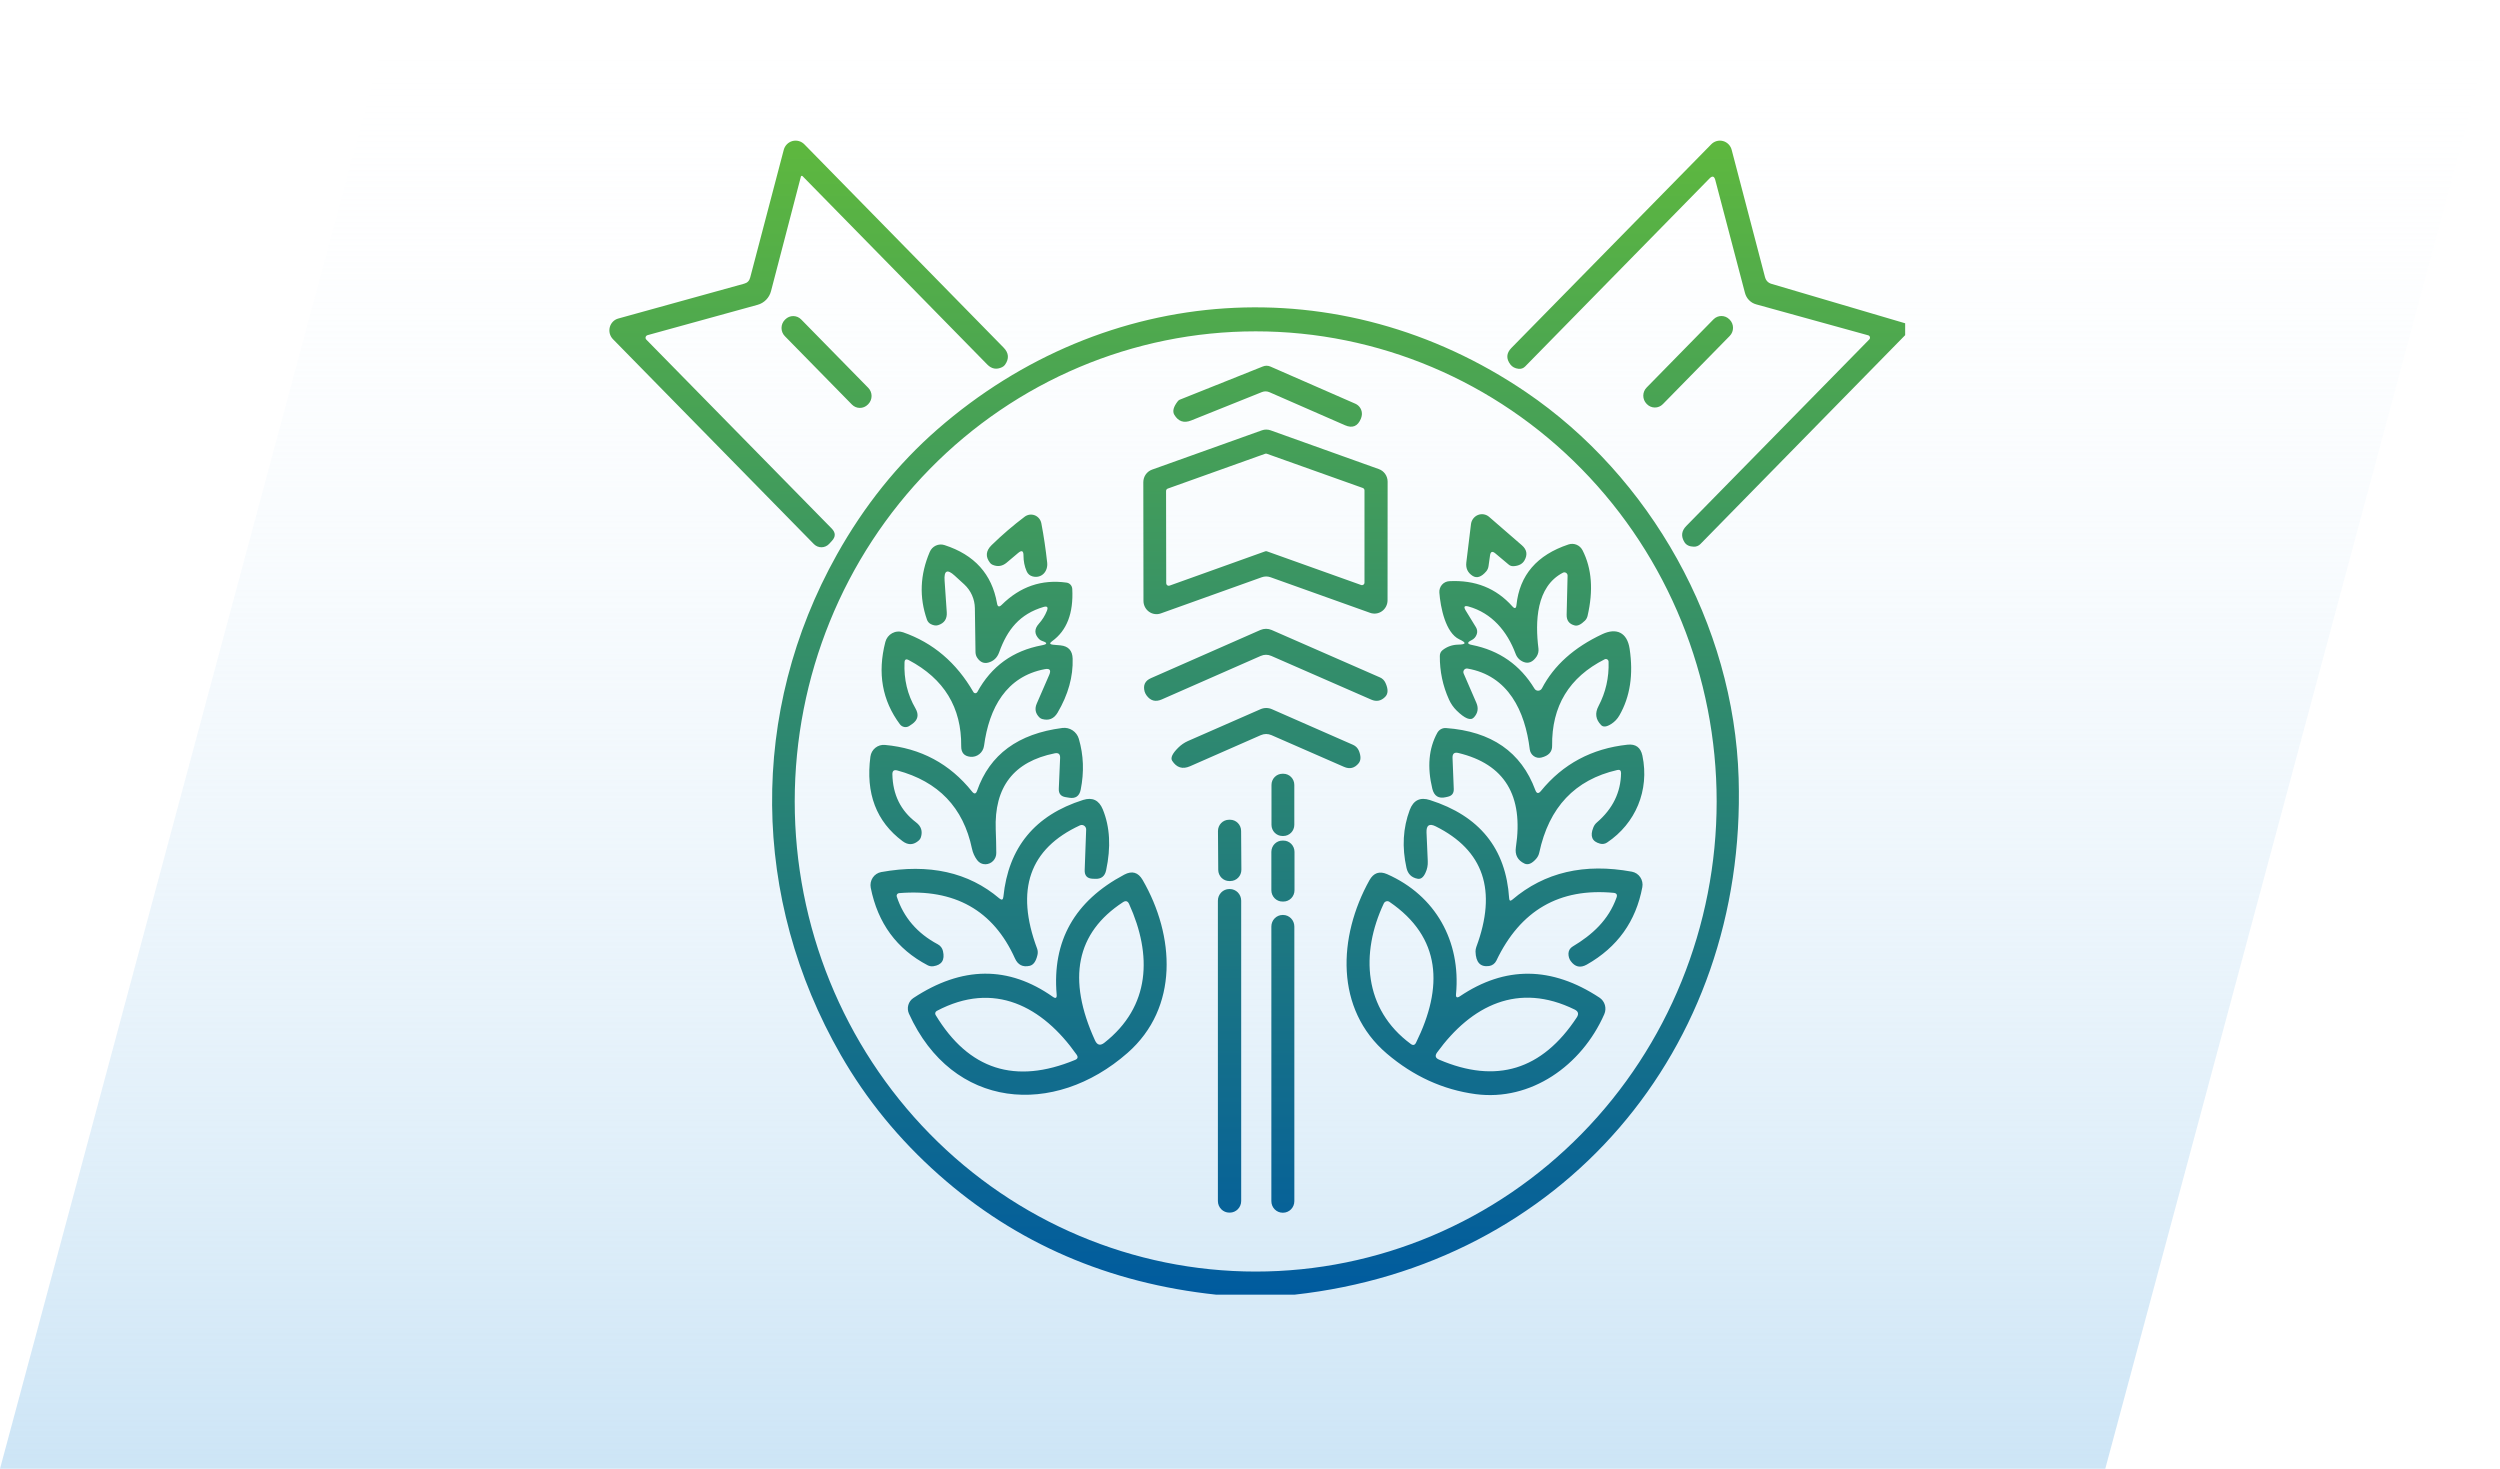 <svg width="160" height="94" viewBox="0 0 160 94" fill="none" xmlns="http://www.w3.org/2000/svg">
<path d="M134.737 94L-1.52588e-05 94L25.263 3.47972e-06L160 1.52588e-05L134.737 94Z" fill="url(#paint0_linear_1933_150)"/>
<path fill-rule="evenodd" clip-rule="evenodd" d="M49.345 18.632L51.258 11.298C51.261 11.288 51.266 11.278 51.273 11.271C51.281 11.263 51.291 11.258 51.301 11.255C51.312 11.253 51.323 11.253 51.334 11.256C51.345 11.259 51.355 11.265 51.363 11.273L63.187 23.331C63.465 23.614 63.781 23.67 64.136 23.498C64.212 23.461 64.273 23.41 64.32 23.346C64.595 22.954 64.565 22.587 64.23 22.246L51.477 9.235C51.379 9.136 51.257 9.064 51.123 9.028C50.99 8.991 50.849 8.991 50.716 9.027C50.583 9.063 50.461 9.134 50.364 9.232C50.266 9.331 50.196 9.455 50.16 9.59L48.013 17.76C47.96 17.97 47.831 18.102 47.625 18.156L39.569 20.386C39.438 20.421 39.32 20.491 39.224 20.589C39.129 20.687 39.061 20.808 39.026 20.942C38.991 21.075 38.991 21.216 39.026 21.349C39.062 21.483 39.13 21.605 39.226 21.704L52.093 34.826C52.158 34.89 52.234 34.941 52.318 34.975C52.401 35.01 52.491 35.026 52.581 35.025C52.671 35.024 52.76 35.004 52.843 34.967C52.926 34.93 53 34.877 53.063 34.811L53.236 34.623C53.488 34.356 53.487 34.091 53.231 33.828L41.363 21.734C41.342 21.713 41.327 21.687 41.32 21.659C41.313 21.63 41.313 21.6 41.321 21.571C41.329 21.542 41.345 21.516 41.366 21.495C41.387 21.473 41.414 21.458 41.443 21.45L48.485 19.509C48.692 19.452 48.881 19.341 49.032 19.187C49.183 19.033 49.291 18.841 49.345 18.632ZM121.93 21.45V20.69L113.387 18.171C113.161 18.106 113.019 17.959 112.959 17.73L110.827 9.59C110.792 9.455 110.722 9.331 110.625 9.233C110.528 9.134 110.407 9.063 110.274 9.027C110.142 8.991 110.002 8.991 109.87 9.028C109.737 9.064 109.617 9.136 109.52 9.235L96.732 22.266C96.404 22.6 96.382 22.955 96.667 23.33C96.787 23.486 96.961 23.577 97.189 23.604C97.265 23.613 97.342 23.605 97.414 23.58C97.487 23.554 97.552 23.512 97.607 23.457L109.411 11.419C109.59 11.237 109.712 11.271 109.778 11.521L111.677 18.743C111.722 18.919 111.812 19.08 111.938 19.209C112.064 19.338 112.221 19.431 112.393 19.478L119.565 21.46C119.591 21.467 119.615 21.481 119.634 21.5C119.653 21.52 119.667 21.544 119.674 21.571C119.681 21.598 119.681 21.626 119.674 21.653C119.667 21.68 119.653 21.704 119.634 21.724L107.92 33.665C107.612 33.979 107.573 34.324 107.805 34.699C107.921 34.885 108.12 34.981 108.402 34.988C108.48 34.991 108.558 34.978 108.631 34.949C108.704 34.92 108.769 34.876 108.824 34.821L121.93 21.45ZM82.844 82.86H77.844C70.946 82.126 65.026 79.568 60.086 75.186C57.545 72.932 55.454 70.378 53.814 67.522C48.063 57.502 47.919 45.566 53.56 35.495C55.31 32.369 57.454 29.698 59.992 27.481C70.777 18.074 85.771 17.025 97.655 25.089C105.612 30.487 110.975 39.94 111.273 49.813C111.8 67.264 99.856 80.984 82.844 82.86ZM109.866 51.293C109.866 43.313 106.758 35.661 101.225 30.019C95.692 24.376 88.188 21.206 80.364 21.206C72.539 21.206 65.035 24.376 59.503 30.019C53.97 35.661 50.862 43.313 50.862 51.293C50.862 59.272 53.97 66.925 59.503 72.567C65.035 78.21 72.539 81.38 80.364 81.38C88.188 81.38 95.692 78.21 101.225 72.567C106.758 66.925 109.866 59.272 109.866 51.293ZM51.275 20.444L55.57 24.823C55.851 25.11 55.851 25.576 55.57 25.863L55.542 25.891C55.26 26.178 54.804 26.178 54.523 25.891L50.228 21.512C49.947 21.224 49.947 20.759 50.228 20.472L50.256 20.444C50.538 20.157 50.994 20.157 51.275 20.444ZM110.703 20.461L110.681 20.44C110.4 20.153 109.944 20.153 109.662 20.44L105.382 24.805C105.1 25.092 105.1 25.557 105.382 25.844L105.403 25.866C105.684 26.153 106.141 26.153 106.422 25.866L110.703 21.5C110.984 21.213 110.984 20.748 110.703 20.461ZM81.25 25.103L86.081 27.216C86.555 27.423 86.893 27.284 87.095 26.801C87.128 26.72 87.15 26.635 87.16 26.547C87.173 26.401 87.14 26.253 87.065 26.125C86.99 25.998 86.877 25.897 86.742 25.838L81.31 23.461C81.147 23.39 80.983 23.388 80.818 23.456L75.495 25.584C75.452 25.604 75.415 25.634 75.385 25.671C75.1 26.032 75.024 26.325 75.157 26.547C75.412 26.973 75.77 27.095 76.23 26.912L80.763 25.093C80.925 25.029 81.088 25.032 81.25 25.103ZM80.756 36.943L74.29 39.259C74.164 39.304 74.03 39.317 73.898 39.297C73.766 39.278 73.641 39.227 73.532 39.148C73.424 39.069 73.335 38.965 73.274 38.844C73.213 38.723 73.182 38.589 73.182 38.453L73.172 30.856C73.173 30.679 73.227 30.508 73.328 30.364C73.428 30.221 73.57 30.113 73.734 30.055L80.761 27.541C80.941 27.476 81.138 27.476 81.318 27.541L88.251 30.024C88.413 30.083 88.554 30.191 88.654 30.335C88.754 30.478 88.807 30.649 88.808 30.825L88.803 38.418C88.803 38.554 88.771 38.688 88.71 38.809C88.649 38.929 88.561 39.034 88.453 39.112C88.344 39.191 88.219 39.243 88.087 39.262C87.955 39.281 87.82 39.268 87.694 39.224L81.313 36.943C81.133 36.878 80.936 36.878 80.756 36.943ZM80.975 35.285C81.01 35.272 81.049 35.272 81.084 35.285L87.113 37.44C87.137 37.449 87.163 37.452 87.188 37.448C87.213 37.445 87.238 37.435 87.259 37.42C87.279 37.405 87.297 37.386 87.308 37.362C87.32 37.339 87.327 37.314 87.327 37.288V31.388C87.328 31.354 87.318 31.32 87.299 31.292C87.281 31.264 87.254 31.242 87.222 31.231L81.079 29.041C81.044 29.028 81.005 29.028 80.97 29.041L74.733 31.271C74.701 31.283 74.674 31.305 74.655 31.333C74.637 31.361 74.627 31.394 74.628 31.428L74.638 37.328C74.638 37.354 74.644 37.38 74.656 37.403C74.668 37.426 74.685 37.446 74.706 37.461C74.727 37.476 74.751 37.485 74.777 37.489C74.802 37.492 74.828 37.489 74.852 37.48L80.975 35.285ZM64.425 36.011L65.165 35.387C65.394 35.195 65.506 35.251 65.503 35.555C65.503 35.913 65.569 36.246 65.702 36.553C65.778 36.732 65.909 36.845 66.094 36.893C66.671 37.035 67.084 36.563 67.019 36.001C66.923 35.129 66.799 34.292 66.646 33.492C66.624 33.377 66.574 33.27 66.501 33.181C66.427 33.091 66.333 33.022 66.226 32.98C66.119 32.938 66.004 32.924 65.89 32.94C65.777 32.956 65.669 33.001 65.578 33.071C64.842 33.625 64.136 34.232 63.46 34.891C63.089 35.255 63.058 35.634 63.366 36.026C63.402 36.073 63.449 36.11 63.505 36.138C63.836 36.289 64.143 36.247 64.425 36.011ZM95.361 35.556L95.266 36.23C95.25 36.352 95.2 36.468 95.122 36.564C94.808 36.932 94.514 37.029 94.243 36.853C93.931 36.65 93.799 36.363 93.845 35.992L94.143 33.543C94.159 33.413 94.21 33.29 94.289 33.187C94.368 33.084 94.473 33.005 94.592 32.957C94.711 32.91 94.841 32.897 94.966 32.919C95.092 32.941 95.21 32.997 95.306 33.082L97.399 34.897C97.72 35.174 97.776 35.496 97.567 35.865C97.438 36.091 97.206 36.215 96.872 36.235C96.813 36.24 96.755 36.233 96.699 36.215C96.644 36.196 96.593 36.167 96.549 36.128L95.704 35.419C95.508 35.253 95.394 35.299 95.361 35.556ZM66.497 40.897C66.557 40.958 66.627 41 66.706 41.024C67.051 41.139 67.044 41.23 66.686 41.297C64.824 41.645 63.444 42.644 62.546 44.293C62.533 44.315 62.515 44.333 62.493 44.346C62.472 44.359 62.447 44.365 62.422 44.365C62.397 44.365 62.372 44.359 62.35 44.346C62.329 44.333 62.31 44.315 62.298 44.293C61.211 42.407 59.71 41.132 57.795 40.466C57.681 40.427 57.56 40.411 57.44 40.422C57.32 40.431 57.203 40.467 57.097 40.525C56.99 40.583 56.897 40.662 56.822 40.758C56.747 40.855 56.693 40.966 56.662 41.085C56.148 43.075 56.459 44.832 57.596 46.356C57.666 46.448 57.768 46.51 57.881 46.529C57.993 46.548 58.108 46.522 58.202 46.457L58.366 46.346C58.751 46.082 58.825 45.746 58.59 45.337C58.077 44.455 57.843 43.477 57.889 42.402C57.896 42.206 57.985 42.154 58.158 42.245C60.421 43.441 61.541 45.278 61.517 47.755C61.511 48.167 61.705 48.393 62.099 48.434C62.306 48.457 62.514 48.396 62.678 48.264C62.842 48.133 62.95 47.941 62.979 47.729C63.302 45.302 64.405 43.294 66.86 42.828C67.188 42.764 67.284 42.887 67.148 43.198L66.353 45.028C66.207 45.362 66.264 45.658 66.522 45.915C66.572 45.962 66.628 45.996 66.691 46.016C67.122 46.138 67.453 46.003 67.685 45.611C68.365 44.455 68.686 43.301 68.649 42.149C68.633 41.635 68.373 41.353 67.869 41.303L67.392 41.262C67.177 41.238 67.157 41.164 67.332 41.039C68.277 40.36 68.707 39.243 68.625 37.689C68.619 37.589 68.579 37.494 68.513 37.421C68.447 37.348 68.358 37.301 68.262 37.288C66.671 37.065 65.286 37.54 64.107 38.712C63.944 38.871 63.845 38.837 63.809 38.611C63.484 36.746 62.364 35.504 60.449 34.886C60.267 34.826 60.069 34.837 59.894 34.918C59.719 34.998 59.581 35.142 59.505 35.322C58.882 36.775 58.822 38.221 59.326 39.66C59.37 39.784 59.459 39.886 59.574 39.944C59.75 40.032 59.905 40.054 60.041 40.01C60.436 39.885 60.62 39.611 60.593 39.189L60.454 37.162C60.407 36.513 60.621 36.405 61.095 36.837L61.711 37.4C61.921 37.593 62.09 37.829 62.208 38.091C62.325 38.354 62.388 38.638 62.392 38.925L62.432 41.743C62.435 41.879 62.478 42.01 62.556 42.118C62.742 42.382 62.972 42.478 63.247 42.407C63.588 42.316 63.822 42.095 63.948 41.743C64.465 40.299 65.26 39.295 66.791 38.844C67.023 38.777 67.094 38.858 67.004 39.088C66.882 39.395 66.708 39.674 66.483 39.924C66.188 40.255 66.193 40.579 66.497 40.897ZM93.396 40.917C92.517 40.506 92.189 38.874 92.119 37.926C92.112 37.836 92.123 37.745 92.152 37.659C92.18 37.573 92.225 37.493 92.284 37.425C92.343 37.357 92.414 37.302 92.494 37.263C92.574 37.223 92.662 37.201 92.75 37.196C94.41 37.108 95.757 37.646 96.791 38.808C96.943 38.977 97.031 38.947 97.054 38.717C97.253 36.808 98.363 35.517 100.384 34.845C100.554 34.788 100.737 34.795 100.902 34.864C101.066 34.932 101.202 35.059 101.284 35.22C101.877 36.385 101.983 37.788 101.602 39.426C101.573 39.542 101.514 39.646 101.433 39.725C101.181 39.972 100.966 40.074 100.787 40.03C100.429 39.942 100.255 39.712 100.265 39.34L100.325 36.847C100.326 36.81 100.318 36.774 100.302 36.742C100.285 36.709 100.26 36.682 100.23 36.663C100.2 36.643 100.165 36.632 100.129 36.63C100.094 36.629 100.058 36.637 100.026 36.654C98.307 37.546 98.247 39.797 98.461 41.51C98.483 41.689 98.439 41.873 98.337 42.027C98.095 42.375 97.82 42.488 97.512 42.366C97.26 42.265 97.088 42.087 96.995 41.834C96.458 40.395 95.474 39.234 93.993 38.818C93.718 38.741 93.655 38.825 93.804 39.072L94.465 40.151C94.504 40.215 94.528 40.286 94.537 40.361C94.546 40.435 94.538 40.511 94.515 40.582C94.455 40.765 94.339 40.896 94.167 40.977C93.882 41.116 93.893 41.216 94.202 41.276C95.954 41.624 97.29 42.557 98.207 44.074C98.233 44.116 98.268 44.15 98.311 44.173C98.353 44.196 98.401 44.207 98.449 44.205C98.498 44.203 98.545 44.188 98.586 44.161C98.627 44.135 98.661 44.098 98.685 44.054C99.45 42.587 100.741 41.43 102.556 40.582C103.436 40.172 104.137 40.461 104.296 41.52C104.544 43.175 104.326 44.598 103.64 45.788C103.51 46.014 103.337 46.196 103.118 46.335C102.823 46.524 102.608 46.548 102.472 46.406C102.121 46.048 102.064 45.644 102.303 45.194C102.767 44.312 102.982 43.363 102.949 42.346C102.948 42.317 102.939 42.288 102.924 42.263C102.91 42.238 102.889 42.217 102.865 42.202C102.84 42.187 102.812 42.178 102.783 42.177C102.755 42.175 102.726 42.181 102.7 42.194C100.424 43.346 99.302 45.193 99.336 47.734C99.342 48.119 99.112 48.369 98.645 48.484C98.562 48.505 98.476 48.507 98.393 48.491C98.309 48.475 98.23 48.441 98.16 48.391C98.09 48.341 98.031 48.277 97.987 48.202C97.943 48.127 97.915 48.044 97.904 47.957C97.606 45.504 96.528 43.238 93.913 42.787C93.873 42.781 93.833 42.785 93.795 42.801C93.758 42.816 93.725 42.841 93.701 42.874C93.676 42.907 93.661 42.946 93.656 42.986C93.652 43.027 93.658 43.069 93.675 43.106L94.49 44.987C94.636 45.331 94.583 45.641 94.331 45.914C94.122 46.141 93.753 45.994 93.222 45.473C93.017 45.27 92.855 45.036 92.735 44.769C92.338 43.894 92.142 42.964 92.149 41.981C92.149 41.826 92.209 41.701 92.328 41.606C92.616 41.38 92.951 41.263 93.332 41.256C93.842 41.246 93.864 41.133 93.396 40.917ZM74.339 44.77L80.681 41.982C80.909 41.88 81.139 41.88 81.371 41.982L87.758 44.775C88.089 44.92 88.384 44.864 88.643 44.607C88.848 44.408 88.856 44.105 88.668 43.7C88.597 43.544 88.473 43.42 88.32 43.355L81.386 40.319C81.273 40.27 81.151 40.244 81.027 40.244C80.903 40.244 80.78 40.27 80.666 40.319L73.663 43.401C73.282 43.567 73.146 43.852 73.255 44.258C73.282 44.345 73.322 44.426 73.375 44.501C73.626 44.849 73.948 44.938 74.339 44.77ZM80.691 47.05L76.158 49.042C75.684 49.248 75.305 49.132 75.02 48.692C74.9 48.507 75.028 48.228 75.403 47.856C75.585 47.674 75.793 47.53 76.029 47.425L80.676 45.388C80.79 45.338 80.914 45.312 81.038 45.312C81.163 45.312 81.287 45.338 81.401 45.388L86.595 47.669C86.767 47.743 86.903 47.884 86.973 48.059C87.109 48.4 87.102 48.664 86.953 48.849C86.695 49.164 86.381 49.24 86.014 49.078L81.376 47.05C81.148 46.952 80.919 46.952 80.691 47.05ZM58.628 52.632C57.644 51.885 57.139 50.859 57.112 49.555C57.109 49.335 57.212 49.253 57.42 49.307C60.061 50.016 61.657 51.685 62.206 54.314C62.263 54.581 62.372 54.825 62.535 55.044C62.674 55.227 62.854 55.316 63.076 55.313C63.262 55.307 63.438 55.228 63.566 55.093C63.694 54.957 63.765 54.776 63.762 54.588C63.759 54.095 63.747 53.6 63.727 53.103C63.621 50.369 64.88 48.739 67.505 48.212C67.743 48.164 67.857 48.264 67.847 48.511L67.763 50.483C67.75 50.787 67.891 50.964 68.186 51.015L68.429 51.055C68.837 51.123 69.082 50.95 69.165 50.538C69.39 49.413 69.35 48.328 69.045 47.284C68.979 47.061 68.837 46.868 68.644 46.741C68.451 46.614 68.22 46.56 67.992 46.59C65.162 46.952 63.343 48.29 62.535 50.604C62.462 50.817 62.354 50.836 62.211 50.66C60.787 48.879 58.928 47.884 56.635 47.675C56.414 47.654 56.195 47.721 56.022 47.86C55.849 48 55.735 48.202 55.706 48.425C55.394 50.776 56.082 52.581 57.768 53.838C58.129 54.105 58.477 54.086 58.812 53.782C58.868 53.731 58.91 53.667 58.936 53.59C59.059 53.198 58.956 52.878 58.628 52.632ZM103.747 49.479C103.747 49.307 103.666 49.241 103.503 49.281C100.796 49.903 99.133 51.665 98.513 54.568C98.481 54.717 98.41 54.855 98.309 54.968C98.038 55.276 97.789 55.376 97.564 55.267C97.127 55.058 96.944 54.71 97.017 54.223C97.518 50.912 96.292 48.901 93.339 48.192C93.078 48.127 92.952 48.232 92.962 48.506L93.041 50.493C93.051 50.763 92.927 50.929 92.668 50.989L92.534 51.02C92.074 51.128 91.785 50.949 91.669 50.483C91.332 49.09 91.438 47.896 91.988 46.899C92.043 46.8 92.124 46.719 92.221 46.666C92.319 46.612 92.429 46.587 92.539 46.595C95.452 46.805 97.359 48.127 98.26 50.564C98.343 50.794 98.462 50.814 98.618 50.625C100.026 48.895 101.873 47.906 104.159 47.66C104.683 47.602 105.001 47.835 105.114 48.359C105.581 50.589 104.666 52.708 102.857 53.919C102.791 53.964 102.717 53.994 102.639 54.007C102.561 54.02 102.481 54.016 102.405 53.995C101.891 53.86 101.747 53.515 101.972 52.961C102.021 52.831 102.102 52.718 102.206 52.632C103.217 51.76 103.73 50.709 103.747 49.479ZM82.076 49.52H82.135C82.522 49.52 82.836 49.84 82.836 50.234V52.789C82.836 53.183 82.522 53.503 82.135 53.503H82.076C81.689 53.503 81.375 53.183 81.375 52.789V50.234C81.375 49.84 81.689 49.52 82.076 49.52ZM64.216 57.395C64.537 54.235 66.239 52.169 69.32 51.196C69.917 51.01 70.336 51.211 70.578 51.799C71.038 52.921 71.109 54.222 70.791 55.702C70.709 56.084 70.475 56.264 70.091 56.244L69.922 56.239C69.574 56.222 69.406 56.036 69.42 55.681L69.514 53.096C69.516 53.048 69.505 52.999 69.483 52.956C69.461 52.912 69.429 52.875 69.389 52.848C69.35 52.82 69.304 52.804 69.256 52.799C69.208 52.795 69.16 52.803 69.117 52.823C65.883 54.316 64.968 56.944 66.373 60.704C66.422 60.836 66.43 60.98 66.398 61.115C66.305 61.527 66.138 61.76 65.896 61.814C65.459 61.912 65.145 61.754 64.957 61.338C63.572 58.26 61.098 56.867 57.536 57.161C57.511 57.163 57.487 57.171 57.466 57.184C57.444 57.196 57.426 57.214 57.412 57.235C57.398 57.256 57.389 57.28 57.386 57.305C57.382 57.33 57.385 57.355 57.392 57.379C57.83 58.718 58.706 59.736 60.021 60.436C60.104 60.48 60.176 60.542 60.233 60.616C60.289 60.69 60.329 60.776 60.349 60.867C60.482 61.438 60.275 61.762 59.728 61.84C59.602 61.856 59.475 61.833 59.365 61.774C57.394 60.74 56.181 59.087 55.727 56.817C55.705 56.706 55.706 56.592 55.727 56.481C55.749 56.37 55.792 56.265 55.855 56.171C55.916 56.078 55.996 55.998 56.089 55.937C56.181 55.875 56.285 55.833 56.393 55.813C59.465 55.259 61.988 55.822 63.962 57.501C64.112 57.626 64.196 57.591 64.216 57.395ZM104.443 55.788C101.401 55.228 98.85 55.824 96.789 57.578C96.663 57.686 96.595 57.655 96.585 57.486C96.38 54.307 94.688 52.212 91.511 51.202C90.888 51.002 90.459 51.213 90.224 51.835C89.79 52.987 89.72 54.224 90.015 55.545C90.104 55.937 90.341 56.169 90.726 56.24C90.928 56.28 91.095 56.155 91.228 55.864C91.34 55.628 91.39 55.378 91.377 55.114L91.297 53.275C91.281 52.815 91.474 52.685 91.879 52.884C94.96 54.415 95.828 56.99 94.483 60.609C94.45 60.703 94.433 60.8 94.433 60.898C94.453 61.594 94.743 61.903 95.303 61.825C95.401 61.811 95.495 61.773 95.575 61.714C95.656 61.654 95.721 61.576 95.765 61.486C97.299 58.262 99.803 56.814 103.275 57.142C103.461 57.162 103.522 57.262 103.459 57.441C102.947 58.88 101.913 59.823 100.641 60.583C100.566 60.627 100.503 60.689 100.458 60.763C100.413 60.838 100.387 60.922 100.382 61.009C100.376 61.195 100.421 61.357 100.517 61.496C100.795 61.888 101.141 61.967 101.555 61.734C103.514 60.622 104.698 58.97 105.109 56.777C105.129 56.667 105.128 56.555 105.105 56.446C105.083 56.337 105.039 56.233 104.977 56.142C104.915 56.05 104.836 55.971 104.745 55.911C104.653 55.85 104.55 55.809 104.443 55.788ZM78.721 52.463L78.651 52.464C78.261 52.467 77.948 52.791 77.95 53.188L77.967 55.672C77.97 56.069 78.288 56.389 78.678 56.387L78.748 56.386C79.137 56.383 79.451 56.059 79.448 55.661L79.431 53.178C79.429 52.78 79.11 52.461 78.721 52.463ZM82.078 53.797H82.138C82.53 53.797 82.848 54.121 82.848 54.522V56.975C82.848 57.375 82.53 57.7 82.138 57.7H82.078C81.685 57.7 81.367 57.375 81.367 56.975V54.522C81.367 54.121 81.685 53.797 82.078 53.797ZM67.626 63.65C67.332 60.22 68.775 57.662 71.955 55.976C72.452 55.713 72.843 55.826 73.128 56.316C75.186 59.874 75.469 64.481 72.164 67.385C67.457 71.521 60.957 71.014 58.173 64.876C58.095 64.702 58.08 64.504 58.132 64.32C58.184 64.135 58.299 63.977 58.457 63.873C61.568 61.822 64.543 61.797 67.383 63.797C67.565 63.925 67.646 63.876 67.626 63.65ZM70.082 66.59C70.221 66.89 70.42 66.939 70.678 66.737C73.64 64.41 73.74 61.111 72.263 57.857C72.177 57.664 72.046 57.625 71.871 57.74C68.876 59.696 68.279 62.646 70.082 66.59ZM68.899 67.492C66.722 64.405 63.621 62.753 59.953 64.699C59.931 64.711 59.911 64.727 59.895 64.747C59.879 64.767 59.867 64.789 59.86 64.813C59.853 64.838 59.851 64.863 59.854 64.888C59.857 64.912 59.865 64.936 59.878 64.957C61.995 68.462 64.971 69.421 68.804 67.836C68.98 67.766 69.011 67.651 68.899 67.492ZM102.365 63.847C99.307 61.836 96.328 61.809 93.429 63.766C93.243 63.887 93.162 63.836 93.186 63.613C93.499 60.248 91.888 57.318 88.772 55.945C88.285 55.732 87.909 55.862 87.644 56.335C85.636 59.939 85.412 64.587 88.762 67.435C90.462 68.881 92.356 69.745 94.443 70.025C97.972 70.491 101.227 68.2 102.673 64.911C102.755 64.725 102.769 64.516 102.713 64.32C102.656 64.125 102.533 63.957 102.365 63.847ZM88.926 57.719C92.256 59.995 92.375 63.188 90.626 66.731C90.546 66.893 90.434 66.92 90.288 66.812C87.266 64.587 87.062 61.008 88.563 57.82C88.579 57.787 88.601 57.758 88.628 57.735C88.656 57.712 88.688 57.694 88.722 57.685C88.756 57.675 88.792 57.673 88.828 57.679C88.863 57.685 88.897 57.699 88.926 57.719ZM100.914 65.114C98.694 68.486 95.755 69.386 92.097 67.815C91.865 67.717 91.824 67.565 91.973 67.359C94.169 64.338 97.171 62.838 100.78 64.612C101.012 64.727 101.056 64.894 100.914 65.114ZM78.706 56.898H78.676C78.272 56.898 77.945 57.232 77.945 57.644V76.863C77.945 77.275 78.272 77.608 78.676 77.608H78.706C79.109 77.608 79.436 77.275 79.436 76.863V57.644C79.436 57.232 79.109 56.898 78.706 56.898ZM82.093 58.557H82.113C82.513 58.557 82.838 58.888 82.838 59.297V76.874C82.838 77.283 82.513 77.614 82.113 77.614H82.093C81.692 77.614 81.367 77.283 81.367 76.874V59.297C81.367 58.888 81.692 58.557 82.093 58.557Z" fill="url(#paint1_linear_1933_150)"/>
<defs>
<linearGradient id="paint0_linear_1933_150" x1="80" y1="94" x2="80" y2="8.26497e-06" gradientUnits="userSpaceOnUse">
<stop stop-color="#CDE5F6"/>
<stop offset="1" stop-color="white" stop-opacity="0"/>
</linearGradient>
<linearGradient id="paint1_linear_1933_150" x1="80.465" y1="9" x2="80.465" y2="82.86" gradientUnits="userSpaceOnUse">
<stop stop-color="#5EB83E"/>
<stop offset="1" stop-color="#005B9F"/>
</linearGradient>
</defs>
</svg>
